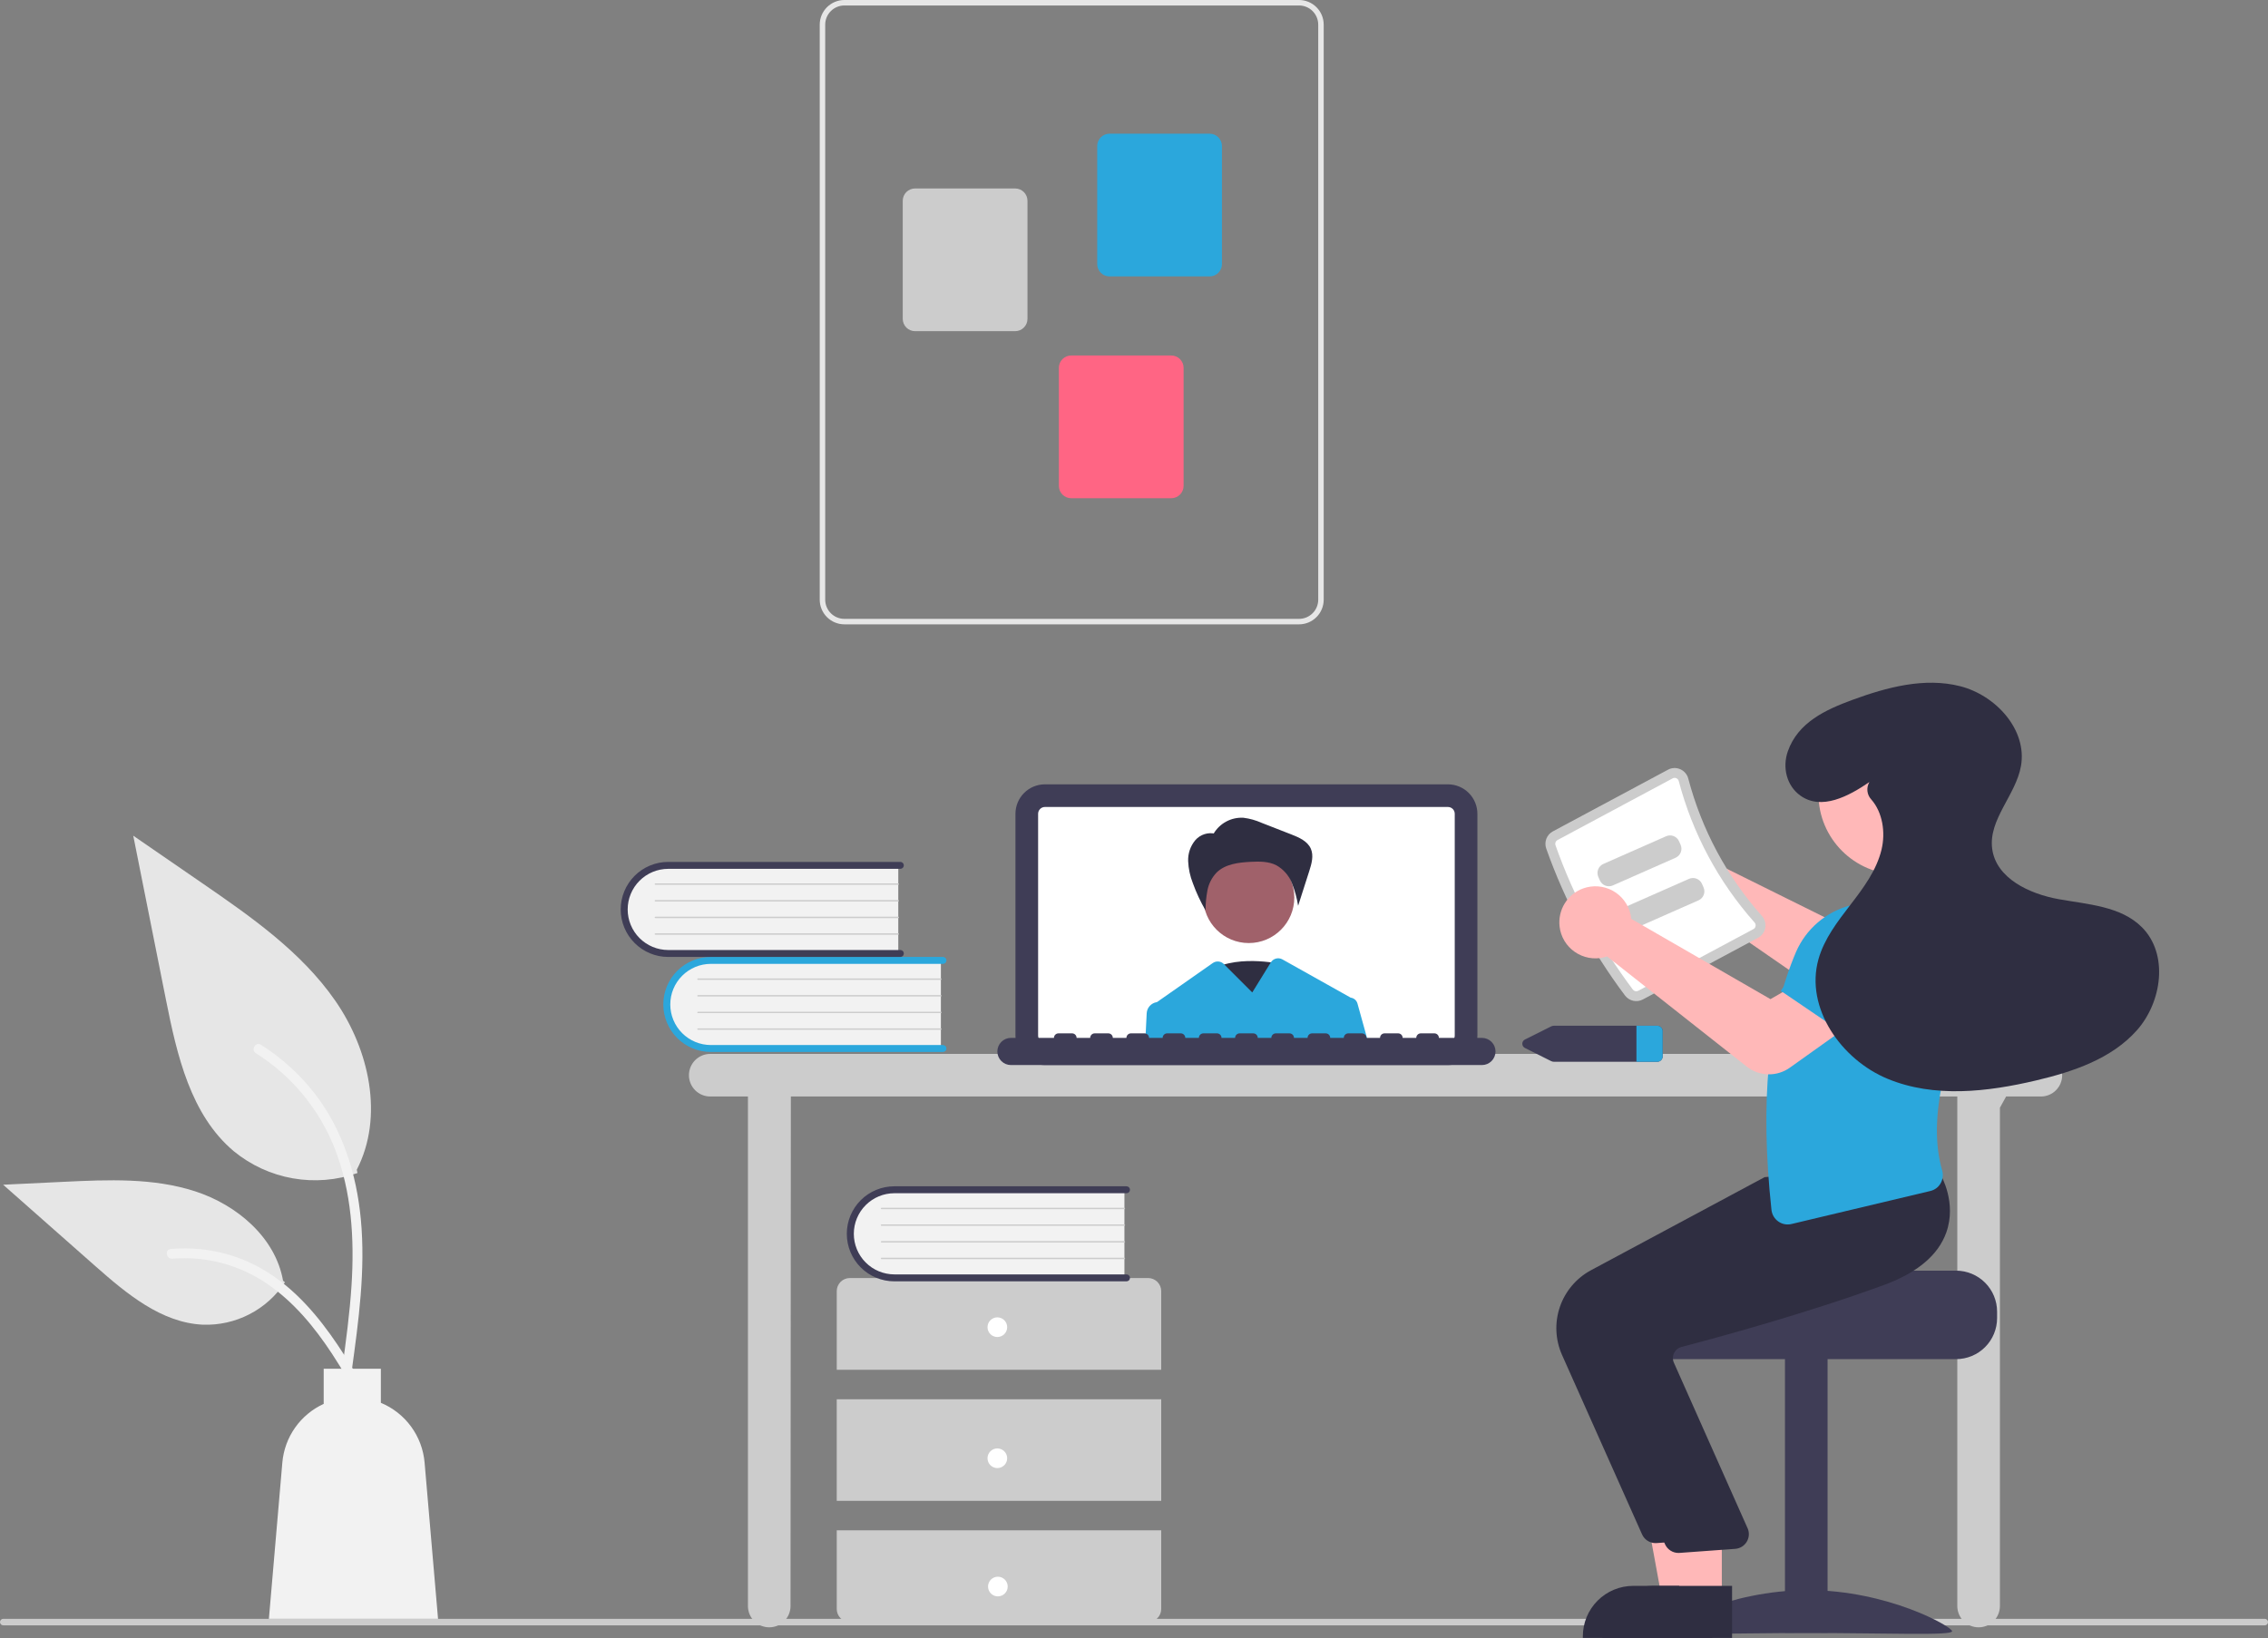 <svg width="692" height="500" viewBox="0 0 692 500" fill="none" xmlns="http://www.w3.org/2000/svg">
<rect x="0" y="0" width="692" height="500" fill="#808080" stroke="none"/>
<g clip-path="url(#clip0_23_72)">
<path d="M691 496.043H1C0.735 496.043 0.48 495.938 0.293 495.75C0.105 495.563 0 495.308 0 495.043C0 494.778 0.105 494.524 0.293 494.336C0.48 494.148 0.735 494.043 1 494.043H691C691.265 494.043 691.52 494.148 691.707 494.336C691.895 494.524 692 494.778 692 495.043C692 495.308 691.895 495.563 691.707 495.75C691.52 495.938 691.265 496.043 691 496.043Z" fill="#CCCCCC"/>
<path d="M622.704 321.641H216.704C214.98 321.641 213.327 322.326 212.108 323.545C210.889 324.764 210.204 326.417 210.204 328.141C210.204 329.865 210.889 331.519 212.108 332.738C213.327 333.957 214.98 334.641 216.704 334.641H228.204V490.141C228.204 491.865 228.889 493.519 230.108 494.738C231.327 495.957 232.98 496.641 234.704 496.641C236.428 496.641 238.081 495.957 239.3 494.738C240.519 493.519 241.204 491.865 241.204 490.141L241.303 334.641H597.204V490.141C597.204 491.865 597.889 493.519 599.108 494.738C600.327 495.957 601.98 496.641 603.704 496.641C605.428 496.641 607.081 495.957 608.3 494.738C609.519 493.519 610.204 491.865 610.204 490.141V338.069L612.095 334.641H622.704C624.428 334.641 626.081 333.957 627.3 332.738C628.519 331.519 629.204 329.865 629.204 328.141C629.204 326.417 628.519 324.764 627.3 323.545C626.081 322.326 624.428 321.641 622.704 321.641V321.641Z" fill="#CCCCCC"/>
<path d="M441.794 325.043H318.812C316.431 325.04 314.148 324.093 312.464 322.409C310.78 320.726 309.833 318.443 309.83 316.061V248.352C309.833 245.971 310.78 243.688 312.464 242.004C314.148 240.32 316.431 239.373 318.812 239.37H441.794C444.175 239.373 446.458 240.32 448.142 242.004C449.826 243.688 450.773 245.971 450.776 248.352V316.061C450.773 318.443 449.826 320.726 448.142 322.409C446.458 324.093 444.175 325.04 441.794 325.043V325.043Z" fill="#3F3D56"/>
<path d="M441.793 246.283H318.813C318.264 246.284 317.739 246.503 317.351 246.891C316.963 247.279 316.744 247.804 316.743 248.353V316.063C316.744 316.612 316.963 317.138 317.351 317.525C317.739 317.913 318.264 318.132 318.813 318.133H441.793C442.342 318.132 442.868 317.913 443.256 317.525C443.644 317.138 443.862 316.612 443.863 316.063V248.353C443.862 247.804 443.644 247.279 443.256 246.891C442.868 246.503 442.342 246.284 441.793 246.283V246.283Z" fill="white"/>
<path d="M390.792 294.221C390.792 294.221 376.07 290.829 367.973 297.048C359.875 303.268 378.278 317.403 378.278 317.403L390.792 294.221Z" fill="#2F2E41"/>
<path d="M381.024 287.811C388.693 287.811 394.911 281.594 394.911 273.924C394.911 266.255 388.693 260.037 381.024 260.037C373.354 260.037 367.137 266.255 367.137 273.924C367.137 281.594 373.354 287.811 381.024 287.811Z" fill="#A0616A"/>
<path d="M370.285 254.43C371.211 252.858 372.554 251.573 374.164 250.716C375.775 249.859 377.591 249.464 379.412 249.574C381.317 249.813 383.175 250.334 384.927 251.118L394.006 254.66C396.355 255.576 398.928 256.698 399.947 259.005C400.893 261.145 400.187 263.617 399.473 265.846L396.076 276.439C395.7 274.042 395.054 271.694 394.151 269.441C393.234 267.174 391.576 265.283 389.447 264.078C387.089 262.868 384.309 262.893 381.662 263.02C377.913 263.201 373.837 263.678 371.173 266.322C369.759 267.824 368.8 269.696 368.408 271.721C368.023 273.736 367.829 275.782 367.829 277.833C366.291 275.19 364.996 272.414 363.959 269.538C363.106 267.396 362.62 265.126 362.522 262.823C362.432 260.5 363.203 258.226 364.686 256.436C365.439 255.561 366.421 254.914 367.522 254.568C368.623 254.221 369.799 254.189 370.917 254.475L370.285 254.43Z" fill="#2F2E41"/>
<path d="M414.183 306.263C414.052 305.794 413.786 305.374 413.418 305.055C413.05 304.737 412.596 304.534 412.113 304.473C412.081 304.451 412.047 304.431 412.013 304.413L391.281 292.795C390.689 292.463 389.992 292.372 389.335 292.541C388.678 292.711 388.111 293.127 387.753 293.703L382.083 302.883L373.543 294.343L373.407 294.207C372.969 293.769 372.39 293.499 371.773 293.445C371.155 293.391 370.539 293.556 370.031 293.912L352.993 305.843C352.963 305.843 352.933 305.853 352.903 305.853C352.087 305.989 351.343 306.399 350.792 307.015C350.241 307.632 349.917 308.417 349.873 309.243L349.433 318.133H417.473L414.183 306.263Z" fill="#2BA7DC"/>
<path d="M452.158 316.752H439.03C439.03 316.386 438.885 316.034 438.626 315.775C438.367 315.516 438.015 315.37 437.649 315.37H433.503C433.137 315.37 432.785 315.516 432.526 315.775C432.267 316.034 432.121 316.386 432.121 316.752H427.976C427.976 316.386 427.83 316.034 427.571 315.775C427.312 315.516 426.961 315.37 426.594 315.37H422.449C422.082 315.37 421.731 315.516 421.471 315.775C421.212 316.034 421.067 316.386 421.067 316.752H416.921C416.921 316.386 416.776 316.034 416.517 315.775C416.257 315.516 415.906 315.37 415.539 315.37H411.394C411.028 315.37 410.676 315.516 410.417 315.775C410.158 316.034 410.012 316.386 410.012 316.752H405.867C405.867 316.386 405.721 316.034 405.462 315.775C405.203 315.516 404.851 315.37 404.485 315.37H400.34C399.973 315.37 399.622 315.516 399.362 315.775C399.103 316.034 398.958 316.386 398.958 316.752H394.812C394.812 316.386 394.667 316.034 394.408 315.775C394.148 315.516 393.797 315.37 393.43 315.37H389.285C388.918 315.37 388.567 315.516 388.308 315.775C388.049 316.034 387.903 316.386 387.903 316.752H383.758C383.758 316.386 383.612 316.034 383.353 315.775C383.094 315.516 382.742 315.37 382.376 315.37H378.23C377.864 315.37 377.512 315.516 377.253 315.775C376.994 316.034 376.849 316.386 376.849 316.752H372.703C372.703 316.386 372.558 316.034 372.298 315.775C372.039 315.516 371.688 315.37 371.321 315.37H367.176C366.809 315.37 366.458 315.516 366.199 315.775C365.94 316.034 365.794 316.386 365.794 316.752H361.649C361.649 316.386 361.503 316.034 361.244 315.775C360.985 315.516 360.633 315.37 360.267 315.37H356.121C355.755 315.37 355.403 315.516 355.144 315.775C354.885 316.034 354.74 316.386 354.74 316.752H350.594C350.594 316.386 350.448 316.034 350.189 315.775C349.93 315.516 349.579 315.37 349.212 315.37H345.067C344.7 315.37 344.349 315.516 344.09 315.775C343.831 316.034 343.685 316.386 343.685 316.752H339.539C339.539 316.386 339.394 316.034 339.135 315.775C338.876 315.516 338.524 315.37 338.158 315.37H334.012C333.646 315.37 333.294 315.516 333.035 315.775C332.776 316.034 332.63 316.386 332.63 316.752H328.485C328.485 316.386 328.339 316.034 328.08 315.775C327.821 315.516 327.47 315.37 327.103 315.37H322.958C322.591 315.37 322.24 315.516 321.981 315.775C321.721 316.034 321.576 316.386 321.576 316.752H308.449C307.35 316.754 306.298 317.191 305.521 317.969C304.745 318.746 304.31 319.799 304.31 320.898C304.31 321.996 304.745 323.049 305.521 323.827C306.298 324.604 307.35 325.041 308.449 325.043H452.158C453.257 325.043 454.312 324.606 455.089 323.829C455.866 323.051 456.303 321.997 456.303 320.898C456.303 319.798 455.866 318.744 455.089 317.966C454.312 317.189 453.257 316.752 452.158 316.752V316.752Z" fill="#3F3D56"/>
<path d="M287.08 292.678V320.204H218.117C216.27 320.268 214.428 319.96 212.702 319.297C210.976 318.635 209.401 317.631 208.072 316.347C206.742 315.062 205.684 313.523 204.962 311.822C204.239 310.12 203.867 308.29 203.867 306.441C203.867 304.592 204.239 302.762 204.962 301.061C205.684 299.359 206.742 297.82 208.072 296.536C209.401 295.251 210.976 294.248 212.702 293.585C214.428 292.922 216.27 292.614 218.117 292.678H287.08Z" fill="#F2F2F2"/>
<path d="M288.773 319.992C288.773 320.273 288.662 320.542 288.463 320.741C288.264 320.939 287.995 321.051 287.714 321.051H216.889C213.042 321.051 209.353 319.523 206.633 316.803C203.913 314.083 202.385 310.394 202.385 306.547C202.385 302.7 203.913 299.011 206.633 296.291C209.353 293.571 213.042 292.043 216.889 292.043H287.714C287.995 292.043 288.265 292.155 288.463 292.353C288.662 292.552 288.773 292.821 288.773 293.102C288.773 293.383 288.662 293.652 288.463 293.85C288.265 294.049 287.995 294.16 287.714 294.16H216.889C213.606 294.163 210.458 295.47 208.137 297.792C205.817 300.115 204.513 303.264 204.513 306.547C204.513 309.83 205.817 312.979 208.137 315.302C210.458 317.624 213.606 318.931 216.889 318.934H287.714C287.995 318.934 288.264 319.045 288.463 319.244C288.661 319.442 288.773 319.712 288.773 319.992V319.992Z" fill="#2BA7DC"/>
<path d="M287.079 299.03H212.971C212.943 299.031 212.915 299.025 212.89 299.015C212.864 299.004 212.84 298.989 212.82 298.969C212.801 298.949 212.785 298.926 212.774 298.9C212.763 298.874 212.758 298.847 212.758 298.819C212.758 298.791 212.763 298.763 212.774 298.737C212.785 298.711 212.801 298.688 212.82 298.668C212.84 298.649 212.864 298.633 212.89 298.623C212.915 298.612 212.943 298.607 212.971 298.607H287.079C287.135 298.607 287.188 298.63 287.228 298.669C287.267 298.709 287.289 298.763 287.289 298.819C287.289 298.875 287.267 298.928 287.228 298.968C287.188 299.008 287.135 299.03 287.079 299.03V299.03Z" fill="#CCCCCC"/>
<path d="M287.079 304.112H212.971C212.943 304.112 212.915 304.107 212.89 304.096C212.864 304.086 212.84 304.07 212.82 304.051C212.801 304.031 212.785 304.007 212.774 303.982C212.763 303.956 212.758 303.928 212.758 303.9C212.758 303.872 212.763 303.845 212.774 303.819C212.785 303.793 212.801 303.77 212.82 303.75C212.84 303.73 212.864 303.715 212.89 303.704C212.915 303.694 212.943 303.688 212.971 303.689H287.079C287.135 303.689 287.188 303.711 287.228 303.751C287.267 303.791 287.289 303.844 287.289 303.9C287.289 303.956 287.267 304.01 287.228 304.05C287.188 304.089 287.135 304.112 287.079 304.112V304.112Z" fill="#CCCCCC"/>
<path d="M287.079 309.194H212.971C212.943 309.194 212.915 309.189 212.89 309.178C212.864 309.167 212.84 309.152 212.82 309.132C212.801 309.113 212.785 309.089 212.774 309.063C212.763 309.038 212.758 309.01 212.758 308.982C212.758 308.954 212.763 308.926 212.774 308.901C212.785 308.875 212.801 308.851 212.82 308.832C212.84 308.812 212.864 308.797 212.89 308.786C212.915 308.775 212.943 308.77 212.971 308.77H287.079C287.135 308.771 287.188 308.793 287.228 308.833C287.267 308.872 287.289 308.926 287.289 308.982C287.289 309.038 287.267 309.092 287.228 309.131C287.188 309.171 287.135 309.193 287.079 309.194V309.194Z" fill="#CCCCCC"/>
<path d="M287.079 314.275H212.971C212.943 314.276 212.915 314.27 212.89 314.26C212.864 314.249 212.84 314.234 212.82 314.214C212.801 314.194 212.785 314.171 212.774 314.145C212.763 314.119 212.758 314.092 212.758 314.064C212.758 314.036 212.763 314.008 212.774 313.982C212.785 313.956 212.801 313.933 212.82 313.913C212.84 313.894 212.864 313.878 212.89 313.868C212.915 313.857 212.943 313.852 212.971 313.852H287.079C287.135 313.852 287.188 313.875 287.228 313.914C287.267 313.954 287.289 314.008 287.289 314.064C287.289 314.12 287.267 314.173 287.228 314.213C287.188 314.253 287.135 314.275 287.079 314.275Z" fill="#CCCCCC"/>
<path d="M274.08 263.678V291.204H205.117C203.27 291.268 201.428 290.96 199.702 290.297C197.976 289.634 196.401 288.631 195.072 287.347C193.742 286.062 192.684 284.523 191.962 282.822C191.239 281.12 190.867 279.29 190.867 277.441C190.867 275.592 191.239 273.762 191.962 272.061C192.684 270.359 193.742 268.82 195.072 267.536C196.401 266.251 197.976 265.248 199.702 264.585C201.428 263.922 203.27 263.614 205.117 263.678H274.08Z" fill="#F2F2F2"/>
<path d="M275.773 290.992C275.773 291.273 275.662 291.542 275.463 291.741C275.264 291.939 274.995 292.051 274.714 292.051H203.889C201.984 292.051 200.098 291.676 198.338 290.947C196.579 290.218 194.98 289.15 193.633 287.803C192.286 286.456 191.218 284.857 190.489 283.097C189.76 281.338 189.385 279.452 189.385 277.547C189.385 275.642 189.76 273.756 190.489 271.997C191.218 270.237 192.286 268.638 193.633 267.291C194.98 265.944 196.579 264.876 198.338 264.147C200.098 263.418 201.984 263.043 203.889 263.043H274.714C274.995 263.043 275.265 263.155 275.463 263.353C275.662 263.552 275.773 263.821 275.773 264.102C275.773 264.383 275.662 264.652 275.463 264.85C275.265 265.049 274.995 265.16 274.714 265.16H203.889C200.606 265.163 197.458 266.47 195.137 268.792C192.817 271.115 191.513 274.264 191.513 277.547C191.513 280.83 192.817 283.979 195.137 286.302C197.458 288.624 200.606 289.931 203.889 289.934H274.714C274.995 289.934 275.264 290.045 275.463 290.244C275.661 290.442 275.773 290.712 275.773 290.992V290.992Z" fill="#3F3D56"/>
<path d="M274.079 270.03H199.971C199.943 270.031 199.915 270.025 199.89 270.015C199.864 270.004 199.84 269.989 199.82 269.969C199.801 269.949 199.785 269.926 199.774 269.9C199.763 269.874 199.758 269.847 199.758 269.819C199.758 269.791 199.763 269.763 199.774 269.737C199.785 269.712 199.801 269.688 199.82 269.668C199.84 269.649 199.864 269.633 199.89 269.623C199.915 269.612 199.943 269.607 199.971 269.607H274.079C274.135 269.607 274.188 269.63 274.228 269.669C274.267 269.709 274.289 269.763 274.289 269.819C274.289 269.875 274.267 269.928 274.228 269.968C274.188 270.008 274.135 270.03 274.079 270.03V270.03Z" fill="#CCCCCC"/>
<path d="M274.079 275.112H199.971C199.943 275.112 199.915 275.107 199.89 275.096C199.864 275.086 199.84 275.07 199.82 275.051C199.801 275.031 199.785 275.007 199.774 274.982C199.763 274.956 199.758 274.928 199.758 274.9C199.758 274.872 199.763 274.845 199.774 274.819C199.785 274.793 199.801 274.77 199.82 274.75C199.84 274.73 199.864 274.715 199.89 274.704C199.915 274.694 199.943 274.688 199.971 274.689H274.079C274.135 274.689 274.188 274.711 274.228 274.751C274.267 274.791 274.289 274.844 274.289 274.9C274.289 274.956 274.267 275.01 274.228 275.05C274.188 275.089 274.135 275.112 274.079 275.112V275.112Z" fill="#CCCCCC"/>
<path d="M274.079 280.194H199.971C199.943 280.194 199.915 280.189 199.89 280.178C199.864 280.167 199.84 280.152 199.82 280.132C199.801 280.113 199.785 280.089 199.774 280.063C199.763 280.038 199.758 280.01 199.758 279.982C199.758 279.954 199.763 279.926 199.774 279.901C199.785 279.875 199.801 279.851 199.82 279.832C199.84 279.812 199.864 279.797 199.89 279.786C199.915 279.775 199.943 279.77 199.971 279.77H274.079C274.135 279.771 274.188 279.793 274.228 279.833C274.267 279.872 274.289 279.926 274.289 279.982C274.289 280.038 274.267 280.092 274.228 280.131C274.188 280.171 274.135 280.193 274.079 280.194V280.194Z" fill="#CCCCCC"/>
<path d="M274.079 285.275H199.971C199.943 285.276 199.915 285.27 199.89 285.26C199.864 285.249 199.84 285.234 199.82 285.214C199.801 285.194 199.785 285.171 199.774 285.145C199.763 285.119 199.758 285.092 199.758 285.064C199.758 285.036 199.763 285.008 199.774 284.982C199.785 284.957 199.801 284.933 199.82 284.913C199.84 284.894 199.864 284.878 199.89 284.868C199.915 284.857 199.943 284.852 199.971 284.852H274.079C274.135 284.852 274.188 284.875 274.228 284.914C274.267 284.954 274.289 285.008 274.289 285.064C274.289 285.12 274.267 285.173 274.228 285.213C274.188 285.253 274.135 285.275 274.079 285.275Z" fill="#CCCCCC"/>
<path d="M354.303 418.043V394.043C354.303 392.982 353.881 391.965 353.131 391.215C352.381 390.465 351.364 390.043 350.303 390.043H259.303C258.242 390.043 257.224 390.465 256.474 391.215C255.724 391.965 255.303 392.982 255.303 394.043V418.043H354.303Z" fill="#CCCCCC"/>
<path d="M354.303 427.043H255.303V458.043H354.303V427.043Z" fill="#CCCCCC"/>
<path d="M255.303 467.043V491.043C255.303 492.104 255.724 493.121 256.474 493.871C257.224 494.622 258.242 495.043 259.303 495.043H350.303C351.364 495.043 352.381 494.622 353.131 493.871C353.881 493.121 354.303 492.104 354.303 491.043V467.043H255.303Z" fill="#CCCCCC"/>
<path d="M304.303 408.043C305.96 408.043 307.303 406.7 307.303 405.043C307.303 403.386 305.96 402.043 304.303 402.043C302.646 402.043 301.303 403.386 301.303 405.043C301.303 406.7 302.646 408.043 304.303 408.043Z" fill="white"/>
<path d="M304.303 448.043C305.96 448.043 307.303 446.7 307.303 445.043C307.303 443.386 305.96 442.043 304.303 442.043C302.646 442.043 301.303 443.386 301.303 445.043C301.303 446.7 302.646 448.043 304.303 448.043Z" fill="white"/>
<path d="M304.464 487.196C306.121 487.196 307.464 485.853 307.464 484.196C307.464 482.539 306.121 481.196 304.464 481.196C302.807 481.196 301.464 482.539 301.464 484.196C301.464 485.853 302.807 487.196 304.464 487.196Z" fill="white"/>
<path d="M343.08 362.678V390.204H274.117C272.27 390.268 270.428 389.96 268.702 389.297C266.976 388.635 265.401 387.631 264.071 386.347C262.742 385.062 261.684 383.523 260.962 381.822C260.239 380.12 259.867 378.29 259.867 376.441C259.867 374.592 260.239 372.763 260.962 371.061C261.684 369.359 262.742 367.82 264.071 366.536C265.401 365.251 266.976 364.248 268.702 363.585C270.428 362.922 272.27 362.614 274.117 362.678H343.08Z" fill="#F2F2F2"/>
<path d="M344.773 389.992C344.773 390.273 344.662 390.542 344.463 390.741C344.265 390.939 343.996 391.051 343.715 391.051H272.889C270.983 391.053 269.096 390.679 267.335 389.95C265.574 389.222 263.973 388.154 262.625 386.807C261.277 385.46 260.208 383.861 259.478 382.1C258.749 380.34 258.373 378.453 258.373 376.547C258.373 374.641 258.749 372.754 259.478 370.994C260.208 369.233 261.277 367.634 262.625 366.287C263.973 364.94 265.574 363.872 267.335 363.144C269.096 362.415 270.983 362.042 272.889 362.043H343.715C343.996 362.043 344.265 362.155 344.463 362.353C344.662 362.552 344.773 362.821 344.773 363.102C344.773 363.383 344.662 363.652 344.463 363.85C344.265 364.049 343.996 364.16 343.715 364.16H272.889C269.606 364.163 266.458 365.47 264.138 367.792C261.817 370.115 260.514 373.264 260.514 376.547C260.514 379.83 261.817 382.979 264.138 385.302C266.458 387.624 269.606 388.931 272.889 388.934H343.715C343.996 388.934 344.265 389.045 344.463 389.244C344.662 389.442 344.773 389.712 344.773 389.992V389.992Z" fill="#3F3D56"/>
<path d="M343.079 369.03H268.971C268.943 369.031 268.915 369.025 268.89 369.015C268.864 369.004 268.84 368.989 268.82 368.969C268.8 368.949 268.785 368.926 268.774 368.9C268.763 368.874 268.758 368.847 268.758 368.819C268.758 368.791 268.763 368.763 268.774 368.737C268.785 368.711 268.8 368.688 268.82 368.668C268.84 368.649 268.864 368.633 268.89 368.623C268.915 368.612 268.943 368.607 268.971 368.607H343.079C343.135 368.607 343.188 368.63 343.227 368.669C343.267 368.709 343.289 368.763 343.289 368.819C343.289 368.875 343.267 368.928 343.227 368.968C343.188 369.008 343.135 369.03 343.079 369.03V369.03Z" fill="#CCCCCC"/>
<path d="M343.079 374.112H268.971C268.943 374.112 268.915 374.107 268.89 374.096C268.864 374.086 268.84 374.07 268.82 374.051C268.8 374.031 268.785 374.007 268.774 373.982C268.763 373.956 268.758 373.928 268.758 373.9C268.758 373.872 268.763 373.845 268.774 373.819C268.785 373.793 268.8 373.77 268.82 373.75C268.84 373.73 268.864 373.715 268.89 373.704C268.915 373.694 268.943 373.688 268.971 373.689H343.079C343.135 373.689 343.188 373.711 343.227 373.751C343.267 373.791 343.289 373.844 343.289 373.9C343.289 373.956 343.267 374.01 343.227 374.05C343.188 374.089 343.135 374.112 343.079 374.112V374.112Z" fill="#CCCCCC"/>
<path d="M343.079 379.194H268.971C268.943 379.194 268.915 379.189 268.89 379.178C268.864 379.167 268.84 379.152 268.82 379.132C268.8 379.113 268.785 379.089 268.774 379.063C268.763 379.038 268.758 379.01 268.758 378.982C268.758 378.954 268.763 378.926 268.774 378.901C268.785 378.875 268.8 378.851 268.82 378.832C268.84 378.812 268.864 378.797 268.89 378.786C268.915 378.775 268.943 378.77 268.971 378.77H343.079C343.135 378.771 343.188 378.793 343.227 378.833C343.267 378.872 343.289 378.926 343.289 378.982C343.289 379.038 343.267 379.092 343.227 379.131C343.188 379.171 343.135 379.193 343.079 379.194V379.194Z" fill="#CCCCCC"/>
<path d="M343.079 384.275H268.971C268.943 384.276 268.915 384.27 268.89 384.26C268.864 384.249 268.84 384.234 268.82 384.214C268.8 384.194 268.785 384.171 268.774 384.145C268.763 384.119 268.758 384.092 268.758 384.064C268.758 384.036 268.763 384.008 268.774 383.982C268.785 383.956 268.8 383.933 268.82 383.913C268.84 383.894 268.864 383.878 268.89 383.868C268.915 383.857 268.943 383.852 268.971 383.852H343.079C343.135 383.852 343.188 383.875 343.227 383.914C343.267 383.954 343.289 384.008 343.289 384.064C343.289 384.12 343.267 384.173 343.227 384.213C343.188 384.253 343.135 384.275 343.079 384.275V384.275Z" fill="#CCCCCC"/>
<path d="M250.11 183.021V7.521C250.113 5.527 250.906 3.616 252.316 2.205C253.726 0.795 255.638 0.002 257.632 0H396.36C398.354 0.002 400.266 0.795 401.676 2.206C403.086 3.616 403.879 5.527 403.882 7.521V183.021C403.88 185.016 403.086 186.927 401.676 188.337C400.266 189.747 398.354 190.541 396.36 190.543H257.632C255.638 190.541 253.726 189.747 252.316 188.337C250.906 186.927 250.113 185.016 250.11 183.021V183.021ZM257.632 1.671C256.081 1.673 254.594 2.29 253.497 3.387C252.4 4.483 251.784 5.97 251.782 7.521V183.021C251.784 184.572 252.4 186.059 253.497 187.156C254.594 188.253 256.081 188.87 257.632 188.871H396.36C397.911 188.87 399.398 188.253 400.495 187.156C401.592 186.059 402.209 184.572 402.21 183.021V7.521C402.209 5.97 401.592 4.483 400.495 3.387C399.398 2.29 397.911 1.673 396.36 1.671H257.632Z" fill="#E6E6E6"/>
<path d="M334.775 80.598V44.562C334.776 43.565 335.173 42.609 335.878 41.904C336.583 41.199 337.539 40.802 338.536 40.801H369.073C370.07 40.802 371.026 41.199 371.731 41.904C372.436 42.609 372.833 43.565 372.834 44.562V80.598C372.833 81.595 372.436 82.551 371.731 83.256C371.026 83.961 370.07 84.357 369.073 84.358H338.536C337.539 84.357 336.583 83.961 335.878 83.256C335.173 82.551 334.776 81.595 334.775 80.598V80.598Z" fill="#2BA7DC"/>
<path d="M275.439 97.312V61.276C275.441 60.279 275.837 59.323 276.542 58.618C277.247 57.913 278.203 57.517 279.2 57.516H309.737C310.734 57.517 311.69 57.913 312.395 58.618C313.1 59.323 313.497 60.279 313.498 61.276V97.312C313.497 98.309 313.1 99.265 312.395 99.97C311.69 100.675 310.734 101.072 309.737 101.073H279.2C278.203 101.072 277.247 100.675 276.542 99.97C275.837 99.265 275.441 98.309 275.439 97.312V97.312Z" fill="#CCCCCC"/>
<path d="M323.075 148.291V112.255C323.076 111.258 323.473 110.302 324.178 109.597C324.883 108.892 325.839 108.495 326.836 108.494H357.373C358.37 108.495 359.326 108.892 360.031 109.597C360.736 110.302 361.132 111.258 361.134 112.255V148.291C361.132 149.288 360.736 150.244 360.031 150.949C359.326 151.654 358.37 152.05 357.373 152.051H326.836C325.839 152.05 324.883 151.654 324.178 150.949C323.473 150.244 323.076 149.288 323.075 148.291V148.291Z" fill="#FF6584"/>
<path d="M505.562 313.043H474.143C473.844 313.043 473.55 313.111 473.283 313.243L465.352 317.213C465.092 317.324 464.869 317.509 464.713 317.746C464.556 317.982 464.473 318.26 464.473 318.543C464.473 318.827 464.556 319.104 464.713 319.34C464.869 319.577 465.092 319.762 465.352 319.873L473.283 323.843C473.55 323.975 473.844 324.043 474.143 324.043H505.562C505.995 324.068 506.421 323.922 506.747 323.635C507.072 323.349 507.272 322.946 507.303 322.513V314.573C507.272 314.14 507.072 313.737 506.747 313.451C506.421 313.165 505.995 313.018 505.562 313.043Z" fill="#3F3D56"/>
<path d="M507.303 314.573V322.513C507.272 322.946 507.072 323.349 506.747 323.635C506.421 323.922 505.995 324.068 505.562 324.043H499.303V313.043H505.562C505.995 313.018 506.421 313.165 506.747 313.451C507.072 313.737 507.272 314.14 507.303 314.573V314.573Z" fill="#2BA7DC"/>
<path d="M505.327 253.643C506.75 253.029 508.287 252.722 509.837 252.743C511.387 252.765 512.914 253.113 514.32 253.766C515.726 254.419 516.978 255.361 517.994 256.532C519.011 257.702 519.768 259.074 520.217 260.557C520.357 261.028 520.464 261.507 520.537 261.992L564.475 283.781L574.644 277.042L587.295 291.607L571.77 304.217C569.902 305.722 567.6 306.584 565.204 306.677C562.808 306.769 560.446 306.087 558.468 304.73L513.889 273.902C513.557 274.043 513.219 274.166 512.874 274.272C511.39 274.721 509.829 274.851 508.291 274.654C506.753 274.457 505.275 273.938 503.952 273.129C502.629 272.321 501.492 271.242 500.615 269.964C499.738 268.686 499.141 267.236 498.864 265.711C498.781 265.269 498.727 264.821 498.701 264.372C498.578 262.121 499.146 259.886 500.331 257.968C501.515 256.05 503.259 254.54 505.327 253.643V253.643Z" fill="#FFB8B8"/>
<path d="M596.841 387.792H548.831C548.831 389.172 499.351 390.292 499.351 390.292C498.574 390.876 497.867 391.547 497.241 392.292C495.362 394.533 494.335 397.366 494.341 400.292V402.292C494.342 405.606 495.659 408.785 498.003 411.129C500.347 413.473 503.526 414.79 506.841 414.792H596.841C600.155 414.789 603.333 413.471 605.676 411.127C608.02 408.784 609.338 405.606 609.341 402.292V400.292C609.336 396.978 608.018 393.801 605.675 391.458C603.331 389.115 600.155 387.796 596.841 387.792V387.792Z" fill="#3F3D56"/>
<path d="M544.617 498.295H557.617V414.295H544.617V498.295Z" fill="#3F3D56"/>
<path d="M507.617 497.838C507.617 499.243 527.317 498.382 551.617 498.382C575.918 498.382 595.617 499.243 595.617 497.838C595.617 496.434 575.918 485.295 551.617 485.295C527.317 485.295 507.617 496.434 507.617 497.838Z" fill="#3F3D56"/>
<path d="M519.353 487.993L507.094 487.992L501.261 456.195L519.355 456.196L519.353 487.993Z" fill="#FFB8B8"/>
<path d="M522.48 499.877L482.949 499.875V499.375C482.949 497.355 483.347 495.354 484.12 493.487C484.894 491.62 486.027 489.924 487.456 488.495C488.885 487.067 490.581 485.933 492.448 485.16C494.314 484.387 496.315 483.989 498.336 483.989H498.337L522.481 483.99L522.48 499.877Z" fill="#2F2E41"/>
<path d="M501.017 468.275L476.576 413.467C474.535 408.848 474.31 403.629 475.944 398.851C477.578 394.073 480.953 390.085 485.395 387.683L538.408 359.255L562.599 357.198L584.914 355.169L585.075 355.442C585.281 355.79 590.079 364.077 586.835 373.164C584.375 380.056 577.976 385.44 567.817 389.166C544.102 397.861 516.707 405.293 506.03 408.084C505.558 408.204 505.117 408.423 504.736 408.727C504.355 409.03 504.043 409.411 503.819 409.843C503.595 410.271 503.462 410.741 503.428 411.222C503.394 411.704 503.46 412.187 503.623 412.642L526.329 463.657C526.566 464.304 526.652 464.997 526.579 465.682C526.506 466.367 526.277 467.026 525.908 467.609C525.54 468.192 525.043 468.682 524.456 469.042C523.868 469.402 523.206 469.622 522.52 469.686L505.553 470.922C505.409 470.935 505.266 470.942 505.123 470.942C504.254 470.942 503.404 470.69 502.675 470.216C501.947 469.743 501.371 469.069 501.017 468.275V468.275Z" fill="#2F2E41"/>
<path d="M525.353 487.993L513.094 487.992L507.261 456.195L525.355 456.196L525.353 487.993Z" fill="#FFB8B8"/>
<path d="M528.48 499.877L488.949 499.875V499.375C488.949 497.355 489.347 495.354 490.12 493.487C490.894 491.62 492.027 489.924 493.456 488.495C494.885 487.067 496.581 485.933 498.448 485.16C500.314 484.387 502.315 483.989 504.336 483.989H504.337L528.481 483.99L528.48 499.877Z" fill="#2F2E41"/>
<path d="M508.017 471.275L483.576 416.467C481.535 411.848 481.31 406.629 482.944 401.851C484.578 397.073 487.953 393.085 492.395 390.683L545.408 362.255L569.599 360.198L591.914 358.169L592.075 358.442C592.281 358.79 597.079 367.077 593.835 376.164C591.375 383.056 584.976 388.44 574.817 392.166C551.102 400.861 523.707 408.293 513.03 411.084C512.558 411.204 512.117 411.423 511.736 411.727C511.355 412.03 511.043 412.411 510.819 412.843C510.595 413.271 510.462 413.741 510.428 414.222C510.394 414.704 510.46 415.187 510.623 415.642L533.329 466.657C533.566 467.304 533.652 467.997 533.579 468.682C533.506 469.367 533.277 470.026 532.908 470.609C532.54 471.192 532.043 471.682 531.456 472.042C530.868 472.402 530.206 472.622 529.52 472.686L512.553 473.922C512.409 473.935 512.266 473.942 512.123 473.942C511.254 473.942 510.404 473.69 509.675 473.216C508.947 472.743 508.371 472.069 508.017 471.275V471.275Z" fill="#2F2E41"/>
<path d="M495.835 303.844C485.564 290.183 477.445 275.03 471.759 258.913C471.43 257.948 471.453 256.899 471.826 255.95C472.198 255.002 472.894 254.216 473.791 253.733L508.936 234.902C509.505 234.595 510.136 234.421 510.782 234.395C511.427 234.369 512.07 234.49 512.662 234.75C513.265 235.012 513.799 235.408 514.226 235.908C514.652 236.408 514.959 236.998 515.123 237.634C519.214 253.166 526.903 267.517 537.569 279.525C538.008 280.014 538.33 280.596 538.51 281.228C538.69 281.86 538.723 282.525 538.607 283.172C538.496 283.808 538.241 284.411 537.861 284.934C537.482 285.457 536.988 285.886 536.418 286.19L501.272 305.021C500.373 305.501 499.334 305.646 498.338 305.43C497.342 305.214 496.455 304.653 495.835 303.844V303.844Z" fill="#CCCCCC"/>
<path d="M498.232 302.042C498.421 302.278 498.687 302.441 498.983 302.502C499.279 302.563 499.587 302.519 499.854 302.377L535 283.545C535.171 283.456 535.318 283.329 535.432 283.173C535.545 283.018 535.62 282.838 535.653 282.648C535.689 282.448 535.679 282.242 535.623 282.046C535.566 281.85 535.465 281.67 535.328 281.52C524.347 269.158 516.432 254.384 512.221 238.395C512.172 238.198 512.078 238.014 511.947 237.859C511.815 237.703 511.649 237.581 511.463 237.5C511.287 237.421 511.095 237.385 510.902 237.393C510.709 237.401 510.521 237.453 510.352 237.546L475.208 256.378C474.941 256.521 474.734 256.754 474.621 257.034C474.507 257.315 474.496 257.626 474.588 257.915C480.172 273.744 488.146 288.625 498.232 302.042V302.042Z" fill="white"/>
<path d="M612.592 298.821L585.068 309.28L578.348 290.614C577.455 288.135 577.468 285.421 578.383 282.95C579.299 280.48 581.058 278.413 583.35 277.114V277.114C585.668 275.8 588.38 275.359 590.996 275.869C593.611 276.38 595.958 277.809 597.612 279.899L612.592 298.821Z" fill="#2BA7DC"/>
<path d="M542.583 372.781C542.004 372.371 541.518 371.843 541.159 371.231C540.8 370.619 540.575 369.938 540.499 369.232C536.974 336.322 539.429 310.568 548.005 290.497C549.516 287.035 551.791 283.961 554.66 281.505C557.53 279.049 560.919 277.276 564.572 276.318L586.822 275.194L586.937 275.25C591.958 277.709 596.052 281.721 598.613 286.69C601.175 291.66 602.066 297.322 601.156 302.839C594 321.702 588.008 341.341 592.577 357.185C592.769 357.847 592.825 358.541 592.742 359.226C592.659 359.91 592.438 360.571 592.094 361.168C591.759 361.745 591.311 362.248 590.775 362.645C590.239 363.042 589.627 363.325 588.978 363.477L546.599 373.558C545.913 373.721 545.2 373.737 544.507 373.603C543.815 373.469 543.159 373.188 542.583 372.781Z" fill="#2BA7DC"/>
<path d="M579.396 266.884C592.961 266.884 603.957 255.888 603.957 242.323C603.957 228.759 592.961 217.762 579.396 217.762C565.831 217.762 554.835 228.759 554.835 242.323C554.835 255.888 565.831 266.884 579.396 266.884Z" fill="#FFB8B8"/>
<path d="M511.243 261.776L492.102 270.226C491.374 270.546 490.549 270.565 489.807 270.277C489.065 269.99 488.468 269.42 488.146 268.693L487.672 267.62C487.352 266.892 487.333 266.067 487.621 265.325C487.908 264.584 488.478 263.986 489.205 263.664L508.347 255.215C509.075 254.894 509.9 254.876 510.642 255.163C511.384 255.451 511.981 256.02 512.303 256.748L512.776 257.82C513.097 258.548 513.115 259.374 512.828 260.115C512.541 260.857 511.971 261.454 511.243 261.776V261.776Z" fill="#CCCCCC"/>
<path d="M518.243 274.776L499.102 283.226C498.374 283.546 497.549 283.565 496.807 283.277C496.065 282.99 495.468 282.42 495.146 281.693L494.672 280.62C494.352 279.892 494.333 279.067 494.621 278.325C494.908 277.584 495.478 276.986 496.205 276.664L515.347 268.215C516.075 267.894 516.9 267.876 517.642 268.163C518.384 268.451 518.981 269.02 519.303 269.748L519.776 270.82C520.097 271.548 520.115 272.374 519.828 273.115C519.541 273.857 518.971 274.454 518.243 274.776V274.776Z" fill="#CCCCCC"/>
<path d="M533.005 325.553L490.331 291.887C489.991 292.007 489.645 292.109 489.295 292.193C487.789 292.545 486.225 292.577 484.706 292.285C483.187 291.994 481.746 291.386 480.477 290.502C479.2 289.616 478.126 288.468 477.328 287.135C476.531 285.801 476.027 284.312 475.851 282.768C475.565 280.3 476.121 277.807 477.429 275.694C478.738 273.582 480.722 271.973 483.06 271.13C484.519 270.607 486.072 270.398 487.617 270.516C489.163 270.635 490.666 271.079 492.028 271.819C493.39 272.559 494.58 273.578 495.521 274.81C496.461 276.042 497.131 277.459 497.486 278.967C497.596 279.446 497.672 279.931 497.715 280.42L540.196 304.927L550.768 298.84L562.479 314.172L546.065 325.872C544.143 327.23 541.835 327.933 539.483 327.875C537.13 327.818 534.859 327.004 533.005 325.553V325.553Z" fill="#FFB8B8"/>
<path d="M567.686 318.947L543.337 302.39L554.78 286.183C556.299 284.031 558.531 282.485 561.079 281.819C563.628 281.153 566.33 281.409 568.708 282.543V282.543C571.114 283.69 573.03 285.659 574.111 288.094C575.192 290.53 575.367 293.272 574.603 295.826L567.686 318.947Z" fill="#2BA7DC"/>
<path d="M570.391 238.665C564.078 242.986 555.79 247.427 549.342 242.826C545.109 239.805 543.775 234.21 545.492 229.301C548.579 220.472 557.061 216.586 565.172 213.606C575.717 209.733 587.198 206.652 598.083 209.426C608.969 212.199 618.589 222.739 616.624 233.799C615.044 242.693 606.654 250.094 607.845 259.048C609.044 268.06 619.179 272.804 628.126 274.415C637.074 276.026 647.087 276.543 653.517 282.97C661.72 291.169 659.672 305.823 651.953 314.48C644.234 323.136 632.586 327.06 621.299 329.727C606.345 333.261 590.17 335.119 575.967 329.253C561.764 323.388 550.711 307.599 554.826 292.794C556.564 286.54 560.658 281.255 564.614 276.109C568.571 270.964 572.577 265.583 574.087 259.27C575.344 254.01 574.414 247.902 570.925 243.955C570.29 243.265 569.891 242.391 569.784 241.459C569.677 240.527 569.869 239.585 570.331 238.769L570.391 238.665Z" fill="#2F2E41"/>
<path d="M109.072 357.998C102.744 360.223 95.948 360.78 89.342 359.617C82.735 358.453 76.539 355.607 71.351 351.354C58.139 340.265 53.997 321.995 50.627 305.079C47.303 288.4 43.98 271.722 40.657 255.043L61.529 269.415C76.538 279.75 91.886 290.416 102.279 305.386C112.672 320.356 117.208 340.791 108.858 356.989" fill="#E6E6E6"/>
<path d="M107.288 418.577C109.4 403.19 111.573 387.604 110.091 372.052C108.775 358.24 104.561 344.749 95.982 333.688C91.428 327.828 85.887 322.806 79.608 318.85C77.971 317.817 76.464 320.412 78.094 321.441C88.959 328.307 97.362 338.447 102.093 350.397C107.318 363.687 108.157 378.173 107.256 392.291C106.712 400.828 105.558 409.309 104.395 417.779C104.303 418.162 104.361 418.566 104.555 418.909C104.75 419.251 105.067 419.507 105.443 419.625C105.826 419.728 106.235 419.676 106.581 419.48C106.926 419.284 107.18 418.959 107.288 418.577H107.288Z" fill="#F2F2F2"/>
<path d="M86.941 391.348C84.227 395.474 80.496 398.831 76.108 401.096C71.719 403.361 66.822 404.457 61.886 404.28C49.203 403.678 38.63 394.826 29.111 386.422L0.958 361.565L19.591 360.673C32.99 360.032 46.736 359.433 59.498 363.566C72.261 367.698 84.031 377.642 86.365 390.853" fill="#E6E6E6"/>
<path d="M113.258 427.422C103.09 409.431 91.297 389.436 70.223 383.045C64.364 381.275 58.22 380.64 52.122 381.176C50.201 381.342 50.681 384.305 52.599 384.139C62.82 383.291 73.021 385.989 81.485 391.781C89.63 397.325 95.972 405.033 101.339 413.207C104.627 418.213 107.572 423.432 110.518 428.644C111.459 430.31 114.211 429.108 113.258 427.422V427.422Z" fill="#F2F2F2"/>
<path d="M129.55 446.359C129.207 442.39 127.782 438.59 125.429 435.375C123.077 432.159 119.887 429.651 116.207 428.123V417.722H98.762V428.45C95.264 430.054 92.253 432.556 90.036 435.702C87.82 438.848 86.478 442.525 86.146 446.359L82.044 494.043H133.652L129.55 446.359Z" fill="#F2F2F2"/>
</g>
<defs>
<clipPath id="clip0_23_72">
<rect width="692" height="499.877" fill="white"/>
</clipPath>
</defs>
</svg>

